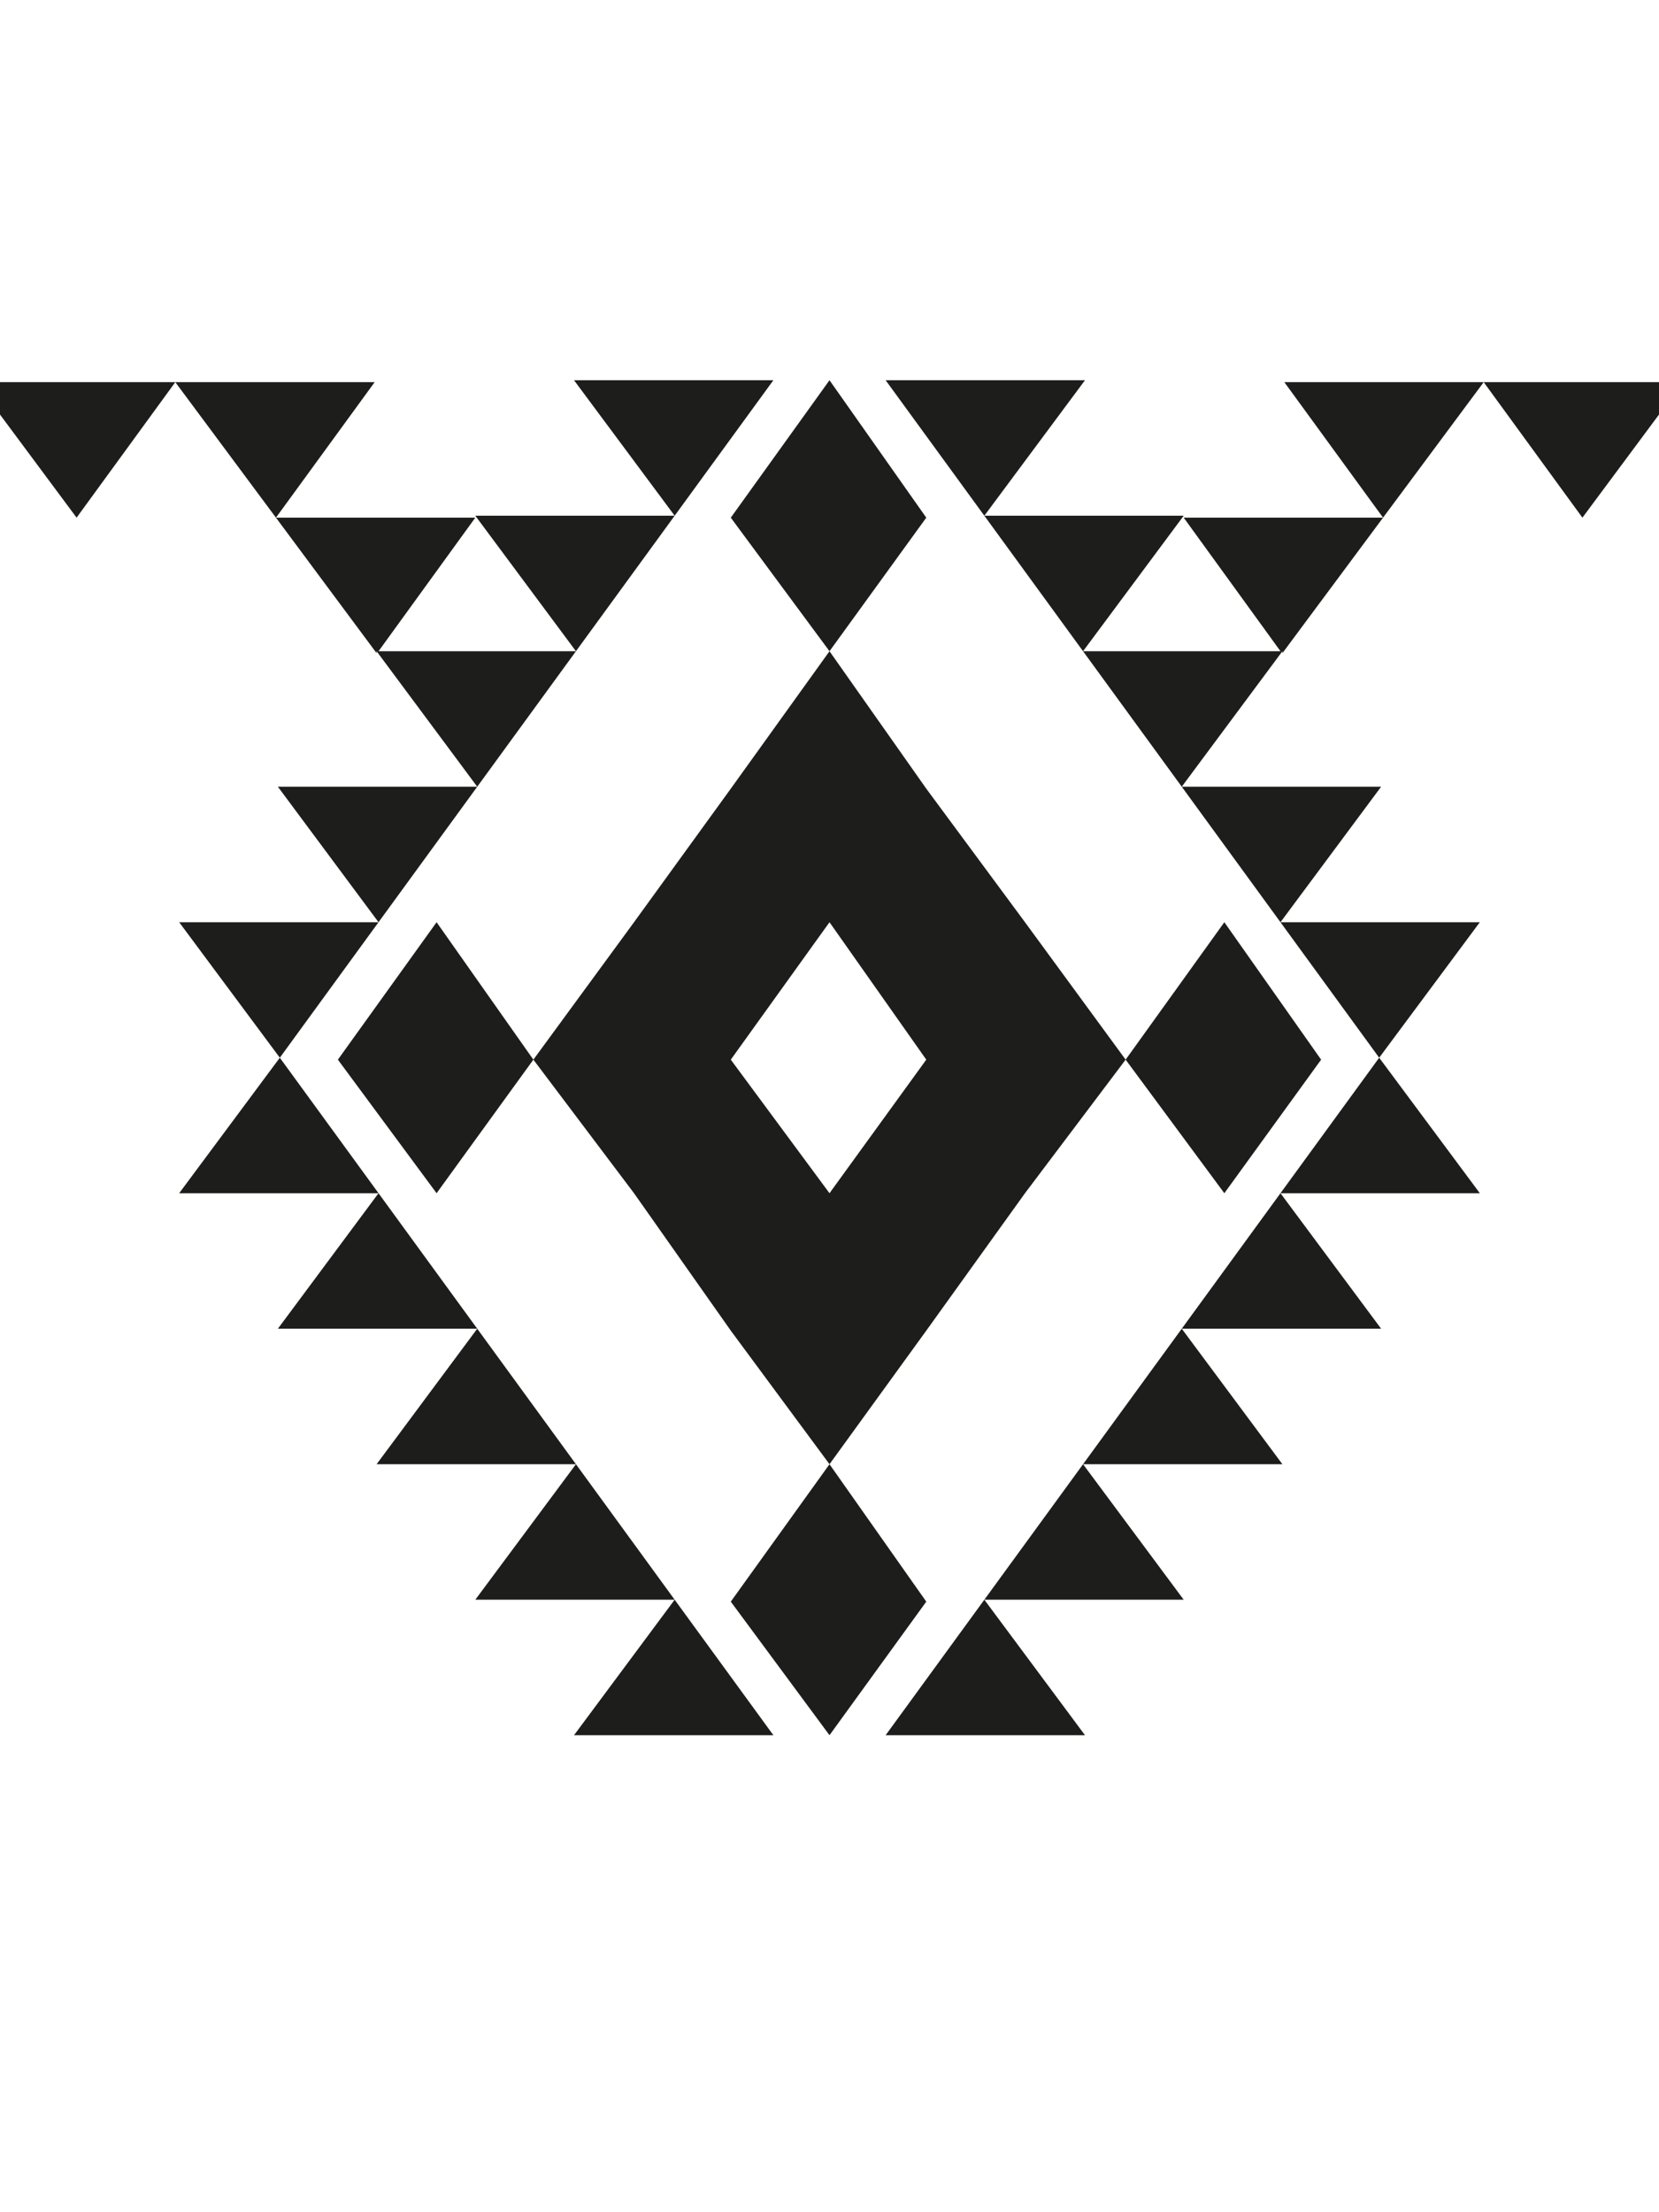 <?xml version="1.0" encoding="UTF-8"?><svg id="Capa_1" xmlns="http://www.w3.org/2000/svg" viewBox="0 0 600 800"><defs><style>.cls-1{fill:#1d1d1b;stroke-width:0px;}</style></defs><path class="cls-1" d="M27.7,187.2l-36.4-49H63.4l-35.7,49ZM63.4,138.2h72.1l-35.7,49-36.4-49ZM64.8,333.5h72.1l-35.7,49-36.4-49ZM64.8,431.5l36.4-49,35.7,49h-72.1ZM136.9,235.5h71.4l-35.7,49-36.4-49v.7l-36.4-49h72.1l-35,48.3ZM100.5,284.5h72.1l-35.7,49-36.4-49ZM100.5,480.5l36.4-49,35.7,49h-72.1ZM122.2,383.2l35.7-49.7,35,49.7-35,48.3-35.7-48.3ZM136.2,529.5l36.4-49,35.7,49h-72.1ZM171.9,186.5h72.1l-35.7,49-36.4-49ZM171.9,578.5l36.4-49,35.7,49h-72.1ZM370.7,431.5l-35.7,49.7-35,48.3-35.7-48.3-35-49.7-36.4-48.3,36.4-49.7,35-48.3,35.7-49.7,35,49.7,35.7,48.3,36.4,49.7-36.4,48.3ZM207.6,137.5h72.1l-35.7,49-36.4-49ZM207.6,627.5l36.4-49,35.7,49h-72.1ZM300,137.5l35,49.7-35,48.3-35.7-48.3,35.7-49.7ZM264.3,383.2l35.7,48.3,35-48.3-35-49.7-35.7,49.7ZM300,529.5l35,49.7-35,48.3-35.7-48.3,35.7-49.7ZM320.3,137.5h72.1l-36.4,49-35.7-49ZM392.4,627.5h-72.1l35.7-49,36.4,49ZM356,186.5h72.1l-36.4,49-35.7-49ZM428.1,578.5h-72.1l35.7-49,36.4,49ZM463.1,235.5l-35-48.3h72.1l-36.4,49v-.7l-36.4,49-35.7-49h71.4ZM463.8,529.5h-72.1l35.7-49,36.4,49ZM477.8,383.2l-35,48.3-35.7-48.3,35.7-49.7,35,49.7ZM499.5,284.5l-36.4,49-35.7-49h72.1ZM499.5,480.5h-72.1l35.7-49,36.4,49ZM535.2,333.5l-36.4,49-35.7-49h72.1ZM535.2,431.5h-72.1l35.7-49,36.4,49ZM500.2,187.2l-35.7-49h72.1l-36.4,49ZM536.6,138.2h72.1l-36.4,49-35.7-49Z"/></svg>